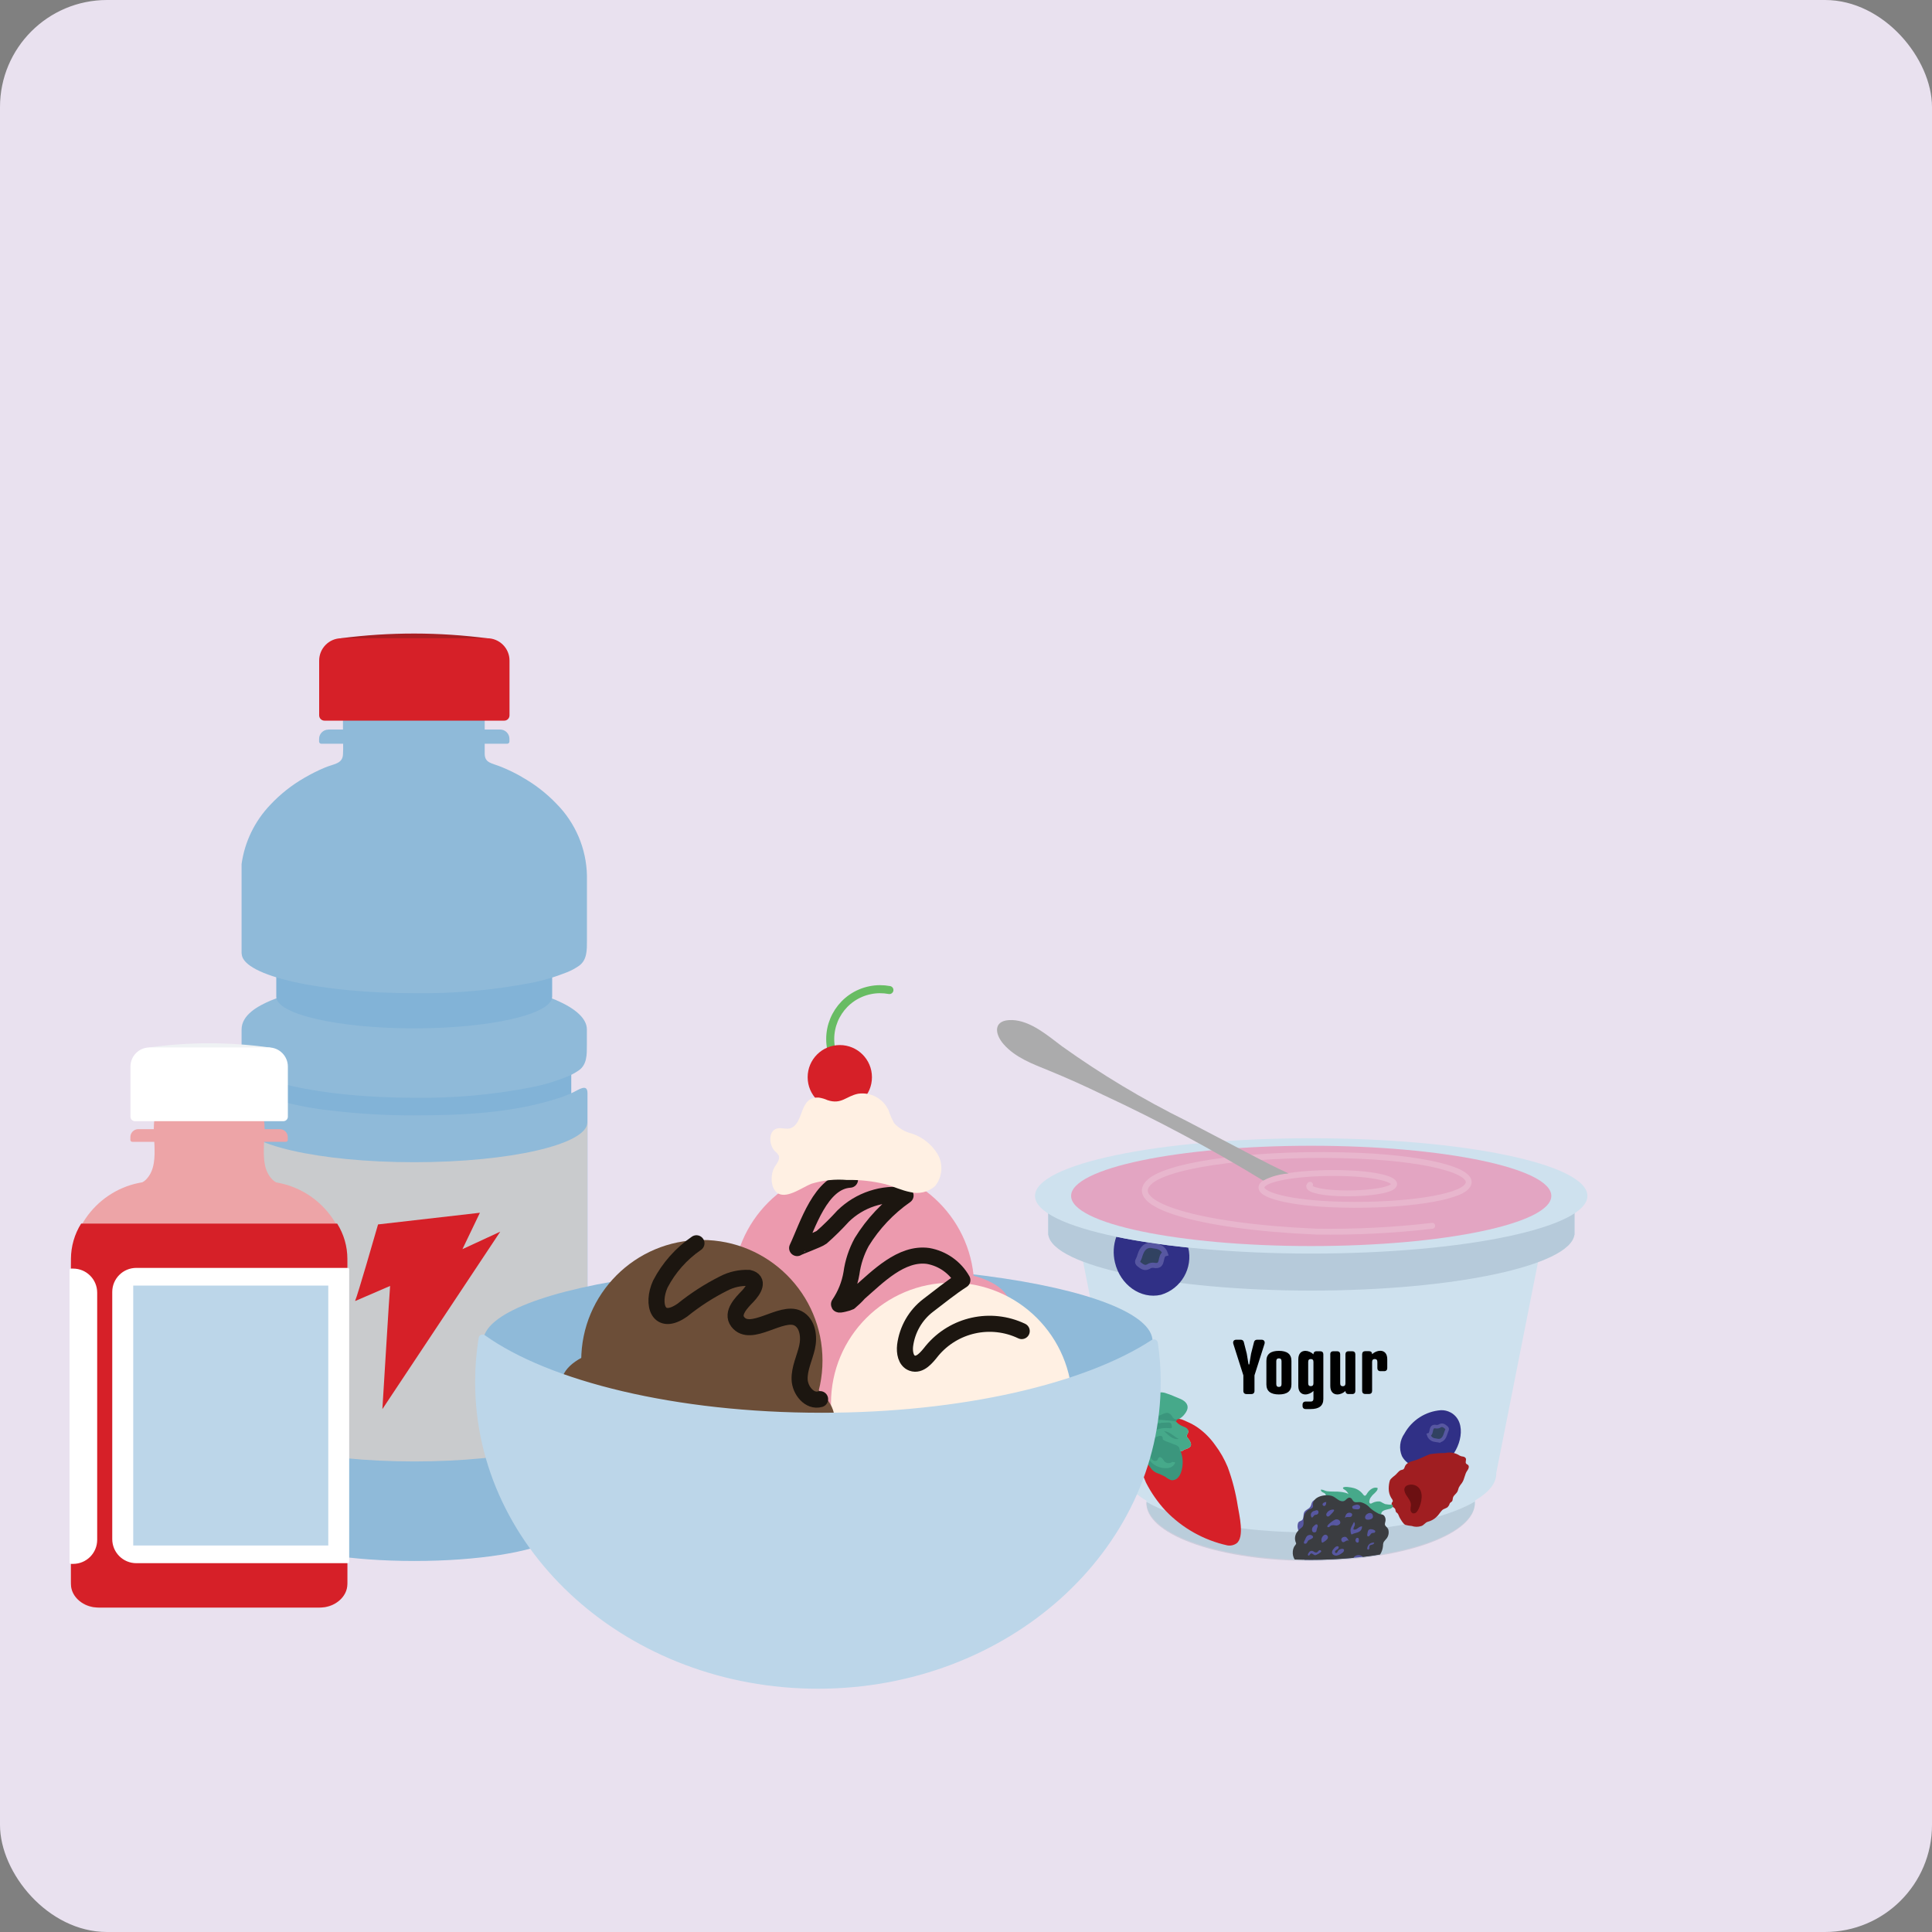 <?xml version="1.0" encoding="UTF-8"?>
<svg id="b" data-name="Layer 2" xmlns="http://www.w3.org/2000/svg" xmlns:xlink="http://www.w3.org/1999/xlink" viewBox="0 0 250 250">
  <rect x="0" y="0" width="250" height="250" fill="#808080" stroke="none"/>
  <defs>
    <clipPath id="g">
      <rect y="0" width="250" height="250" rx="13.85" ry="13.85" fill="none"/>
    </clipPath>
  </defs>
  <g id="c" data-name="Layer 1">
    <g id="d" data-name="Module 7">
      <rect id="e" data-name="Base-13" width="250" height="250" rx="13.85" ry="13.85" fill="#e9e1ef"/>
      <g id="f" data-name="Module 7 Art">
        <g clip-path="url(#g)">
          <g id="h" data-name="Group 2559">
            <g id="i" data-name="Group 2552">
              <path id="j" data-name="Path 13469" d="m53.6,136.1c-11.22,0-20.32-2.09-20.32-4.67v18.16c0,2.58,9.1,4.67,20.32,4.67s20.32-2.09,20.32-4.67v-18.16c0,2.58-9.1,4.67-20.32,4.67Z" fill="#82b3d7"/>
              <path id="k" data-name="Path 13470" d="m53.61,144.33c-3.62.01-7.23-.2-10.82-.63-2.68-.28-5.33-.83-7.9-1.63-.88-.26-1.73-.63-2.52-1.09-1.29-.81-1.15.92-1.15,1.79v49.45c0,2.91,1.6,5.59,4.18,6.96,2.95,1.65,9.99,2.81,18.22,2.81s15.27-1.16,18.22-2.81c2.57-1.37,4.18-4.05,4.18-6.96v-50.77c0-1.29-1.15-.43-1.83-.11-.63.3-1.29.56-1.96.77-5.9,1.92-12.45,2.22-18.6,2.22Z" fill="#8fbad9"/>
              <path id="l" data-name="Path 13471" d="m72.01,129.43c-1.45-.6-2.94-1.07-4.47-1.41-.84-.19-1.72-.37-2.64-.52-1.26-.21-2.17-.2-2.18-.69,0-.38,0-.76,0-1.13v-1.76h-18.34v1.79c.03.38.03.76,0,1.15-.08.49-1.19.48-2.4.69-.91.16-1.78.33-2.61.53-1.51.34-2.98.82-4.41,1.42-1.54.67-3.7,1.8-3.7,3.73v3.57c0,.07.01.14.02.21.26,2.79,10.17,5.04,22.37,5.04,5.01.07,10.01-.37,14.94-1.32,1.63-.31,3.23-.78,4.77-1.4.55-.22,1.07-.5,1.56-.84,1.05-.75,1.02-2.07,1.02-3.24v-2.06c0-1.34-1.39-2.66-3.93-3.75Z" fill="#8fbad9"/>
              <path id="m" data-name="Path 13472" d="m53.6,117.11c-9.86,0-17.85-1.84-17.85-4.1v15.96c0,2.27,7.99,4.1,17.85,4.1s17.85-1.84,17.85-4.1v-15.96c0,2.27-7.99,4.1-17.85,4.1Z" fill="#82b3d7"/>
              <path id="n" data-name="Path 13473" d="m67.54,100.54c-.85-.49-1.73-.92-2.64-1.29-1.26-.52-2.17-.49-2.18-1.72,0-.93,0-1.87,0-2.8v-4.36h-18.34v4.44c0,.94.06,1.9,0,2.84-.08,1.21-1.19,1.18-2.4,1.7-.9.38-1.77.82-2.61,1.31-1.63.94-3.12,2.12-4.41,3.5-2,2.1-3.3,4.77-3.7,7.65v11.47c0,.07.01.14.02.21.26,2.79,10.17,5.03,22.37,5.03,5.01.07,10.01-.37,14.94-1.31,1.63-.31,3.23-.78,4.78-1.4.55-.22,1.07-.5,1.56-.84,1.05-.75,1.02-2.07,1.02-3.24v-8.43c-.07-3.48-1.48-6.8-3.93-9.28-1.31-1.37-2.82-2.54-4.48-3.47Z" fill="#8fbad9"/>
              <path id="o" data-name="Path 13474" d="m53.61,150.39c-12.37,0-22.39-2.3-22.39-5.15v38.72c0,2.84,10.03,5.15,22.39,5.15s22.39-2.3,22.39-5.15v-38.72c0,2.84-10.03,5.15-22.39,5.15Z" fill="#c9cbcd"/>
              <path id="p" data-name="Path 13475" d="m44.23,82.69c.48.35,1.02.61,1.58.78,1.1.3,2.23.48,3.37.52,3.74.33,7.5.25,11.21-.23.78-.07,1.54-.3,2.23-.66.21-.13.4-.3.55-.49-6.33-.83-12.73-.84-19.06-.02.03.03.07.07.11.1Z" fill="#a91f23"/>
              <path id="q" data-name="Rectangle 429" d="m44.18,82.59h18.86c1.59,0,2.89,1.29,2.89,2.88h0v7.1c0,.37-.3.68-.67.68h-23.28c-.37,0-.67-.3-.68-.67v-7.1c0-1.59,1.29-2.89,2.88-2.89,0,0,0,0,0,0Z" fill="#d62028"/>
              <path id="r" data-name="Rectangle 430" d="m42.49,94.4h22.23c.66,0,1.2.54,1.2,1.2h0v.36c0,.15-.13.28-.28.28h-24.07c-.15,0-.28-.13-.28-.28,0,0,0,0,0,0v-.35c0-.66.54-1.2,1.2-1.2h0Z" fill="#8fbad9"/>
              <path id="s" data-name="Path 13476" d="m45.95,168.34c.35-.82,2.51-8.3,2.97-9.9l13.18-1.51-2.26,4.71,4.89-2.26-15.25,22.96c.06-.88.92-15.13,1-15.94l-4.47,1.93" fill="#d62028"/>
            </g>
            <g id="t" data-name="Group 2554">
              <path id="u" data-name="Path 13477" d="m19.31,135.64c.39.31.84.54,1.31.7.91.27,1.84.43,2.79.46,3.09.29,6.2.22,9.28-.21.65-.07,1.28-.27,1.85-.59.18-.12.33-.27.46-.44-5.23-.74-10.54-.75-15.77-.01.03.03.06.06.09.09Z" fill="#eff2f4"/>
              <path id="v" data-name="Path 13478" d="m38.51,154.75c-.53-1.2-2.37-1.21-3.26-2.11-1.18-1.18-1.14-2.97-1.1-4.42,0-.29.03-.67.06-1.09.07-1.43.08-3.36-.9-4.12-1.53-1.19-4.36-.76-6.25-.79-1.99-.03-4.61-.47-6.23.79-.98.76-.97,2.69-.9,4.12.02.42.05.8.06,1.09.04,1.45.08,3.23-1.1,4.42-.9.9-2.73.91-3.26,2.11.87.02,7.26-.24,11.45-.36,4.19.12,10.58.37,11.45.36Z" fill="#eda4a7"/>
              <path id="w" data-name="Rectangle 431" d="m20.16,152.86h13.79c6.07,0,10.99,4.92,10.99,10.99h0v40.83c0,1.84-1.49,3.33-3.33,3.33H12.51c-1.84,0-3.33-1.49-3.33-3.33h0v-40.84c0-6.07,4.92-10.99,10.99-10.99Z" fill="#eda4a7"/>
              <path id="x" data-name="Rectangle 432" d="m19.36,135.54h15.41c1.37,0,2.48,1.11,2.48,2.48v6.48c0,.32-.26.58-.58.58h-19.21c-.32,0-.58-.26-.58-.58h0v-6.48c0-1.37,1.11-2.48,2.48-2.48Z" fill="#fff"/>
              <path id="y" data-name="Rectangle 433" d="m17.9,146.11h18.31c.57,0,1.03.46,1.03,1.03v.37c0,.13-.11.24-.24.24h-19.89c-.13,0-.24-.11-.24-.24t0,0v-.37c0-.57.46-1.03,1.03-1.03,0,0,0,0,0,0Z" fill="#eda4a7"/>
              <path id="z" data-name="Path 13479" d="m10.5,158.33c-.86,1.37-1.31,2.95-1.32,4.56v42.09c0,1.68,1.63,3.04,3.65,3.04h28.47c2.01,0,3.65-1.36,3.65-3.04v-42.09c0-1.61-.46-3.19-1.32-4.56H10.5Z" fill="#d62028"/>
              <g id="aa" data-name="Group 2553">
                <path id="ab" data-name="Rectangle 434" d="m17.64,164.25h27.36v37.84h-27.36c-1.62,0-2.93-1.31-2.93-2.93v-31.98c0-1.62,1.31-2.93,2.93-2.93h0Z" fill="#fff" stroke="#fff" stroke-linecap="round" stroke-linejoin="round" stroke-width=".37"/>
                <rect id="ac" data-name="Rectangle 435" x="17.24" y="166.35" width="25.24" height="33.64" fill="#bcd6e9"/>
              </g>
              <path id="ad" data-name="Rectangle 436" d="m9.46,202.18h-.28v-37.84h.28c1.62,0,2.93,1.31,2.93,2.93v31.98c0,1.62-1.31,2.93-2.93,2.93h0Z" fill="#fff" stroke="#fff" stroke-linecap="round" stroke-linejoin="round" stroke-width=".37"/>
            </g>
            <g id="ae" data-name="Group 2556">
              <path id="af" data-name="Path 13480" d="m184.52,189.06c-9.73-2.86-20.07-2.86-29.8,0h-6.35v5.58h.01c.38,4.01,9.74,7.21,21.24,7.21s20.86-3.2,21.24-7.21h.01v-5.58h-6.35Z" fill="#cee1ee"/>
              <path id="ag" data-name="Path 13481" d="m193.61,190.63l5.43-27.42h-58.9l5.43,27.42v.09c0,.35.08.69.22,1.01v.07h.03c1.7,3.59,11.69,6.34,23.77,6.34s22.07-2.76,23.77-6.34h.02v-.07c.16-.32.23-.66.24-1.01,0-.03,0-.06,0-.09Z" fill="#cee1ee"/>
              <path id="ah" data-name="Path 13482" d="m169.57,198.29c-9.2,0-17.19-1.6-21.23-3.95v.43h.01c.38,4.01,9.74,7.21,21.24,7.21s20.86-3.21,21.24-7.21h.01v-.46c-4.02,2.36-12.04,3.98-21.28,3.98Z" fill="#8b9fad" isolation="isolate" opacity=".3"/>
              <path id="ai" data-name="Path 13483" d="m181.48,193.79l.61,1.57c.17.43.38.91.82,1.03.5.06.99-.18,1.24-.62.8-1.1,1.02-3.39-.28-4.26-.56-.3-1.24-.27-1.78.08-.98.48-.97,1.26-.61,2.2Z" fill="#6c1012"/>
              <path id="aj" data-name="Path 13484" d="m176.12,201.36c.03-.22-.14-.41-.07-.66.08-.27-.11-.3-.3-.18-.16.1-.34.36-.47.07-.09-.25.04-.52.29-.61.03-.01.06-.02.09-.02.33-.1.68-.12,1.02-.08.5.08.34.54.36.87.02.42.47.22.61.45-.5.13-1.01.19-1.52.18Z" fill="#3b3d41"/>
              <path id="ak" data-name="Path 13485" d="m187.71,182.77c2.28,1.26,1.25,4.86-.38,6.18-1.6,1.3-4.8,1.55-5.92-.53-.41-.96-.28-2.06.32-2.91.96-1.74,2.73-2.88,4.71-3.03.44-.02.87.08,1.26.29Zm-1.54,3.66c.59-.04.78-.53.94-1.09.07-.23.3-.42,0-.65-.24-.18-.47-.39-.81-.19-.15.1-.32.13-.49.1-.88-.16-.41.91-.95,1.06.1.33.37.58.7.66.17.04.34.06.6.11Z" fill="#303086"/>
              <path id="al" data-name="Path 13486" d="m180.19,194.95c-.11-.13-.15-.31-.09-.48.03-.09.12-.12.13-.23,0-.15-.13-.31-.21-.42-.21-.35-.32-.76-.32-1.17,0-.37.04-.73.15-1.08.13-.29.53-.54.76-.75.19-.18.4-.48.64-.58.13-.05.28-.05.38-.14.06-.07.11-.16.13-.25.17-.56.77-.72,1.24-.85.73-.2,1.37-.6,2.07-.84.64-.09,1.29-.14,1.93-.14.65-.16,1.34-.03,1.89.34.14.07.28.11.43.12.15.02.29.11.36.24.08.22-.11.49.04.67.06.08.16.1.23.16.2.17.1.5-.06.71-.39.52-.34,1.09-.72,1.64-.14.17-.27.35-.38.55-.09.19-.11.41-.22.6-.15.26-.44.42-.54.7-.05.13-.04.27-.08.4-.05.18-.18.2-.29.31s-.1.24-.17.34l-.1.14c-.16.25-.56.26-.78.48-.28.28-.46.65-.77.91-.3.28-.66.47-1.06.58-.35.08-.51.45-.87.56-.4.13-.84.13-1.23-.01-.28-.02-.55-.07-.82-.14-.29-.12-.59-.68-.75-.95-.12-.21-.14-.47-.36-.62s-.13-.31-.22-.49c-.07-.14-.26-.21-.36-.33Zm1.83-2.71c-.24.14-.35.42-.28.69.12.67.88,1.13.83,1.86-.03.19-.05.38-.05.56,0,.19.1.37.27.46.17.06.36,0,.49-.12.12-.13.22-.28.29-.44.39-.8.7-2.22-.14-2.88-.41-.3-.95-.35-1.4-.13Z" fill="#a01e21"/>
              <path id="am" data-name="Path 13487" d="m186.17,186.43c-.26-.04-.43-.07-.6-.1-.33-.08-.6-.33-.7-.66.55-.15.08-1.22.95-1.06.17.03.35,0,.49-.1.34-.2.57,0,.81.19.29.22.06.41,0,.65-.17.55-.35,1.04-.95,1.08Z" fill="#314261" stroke="#5757a1" stroke-miterlimit="10" stroke-width=".46"/>
              <path id="an" data-name="Path 13488" d="m153.01,183.71c.23.08.44.19.57.25.49.2.96.46,1.4.76.88.62,1.64,1.39,2.26,2.27.66.87,1.2,1.83,1.62,2.84.61,1.64,1.04,3.34,1.31,5.07.18,1.11.9,4.01-.16,4.81-.35.24-.78.34-1.2.26-3.04-.67-5.81-2.23-7.97-4.47-1.01-1.09-1.87-2.32-2.55-3.65-.25-.56-.47-1.13-.66-1.72l-.44-1.2c-.17-.45-.53-1.08.24-1.09.25,0,.52.04.56.34.12.64.49,1.2,1.03,1.55.8.67,1.93.78,2.84.28.21-.18.37-.4.47-.66.12-.3.1-.63-.05-.91-.12-.19-.22-.39-.3-.61-.03-.11-.05-.16.05-.2.2,0,.41.01.61.07.28.25.46-.07.67-.14.91-.27,1.02-.61.47-1.38-.12-.16-.31-.32-.18-.52.15-.25.28-.53-.03-.7-.11-.05-.22-.09-.34-.12-.44-.13-.85-.35-1.18-.67-.13-.12-.3-.25-.28-.44.03-.2.21-.33.41-.3.02,0,.04,0,.05.01.12.04.23.1.34.15.15.05.3.06.45.11Z" fill="#d62028"/>
              <path id="ao" data-name="Path 13489" d="m152.75,187.67s-.02-.1-.04-.15l-.23-1.04c-.14-.48-.24-.97-.32-1.46.05-.79-.11-1.57-.47-2.27-.39-.64-1.18-.92-1.89-.66-.36.23-.66.55-.85.93l-1.15,1.85c-.36.51-.63,1.07-.78,1.67-.06.29-.07.59-.11.89-.02.11-.11.38-.03.47.1.13.56.09.71.1.29.02.25.12.32.38.06.23.16.46.27.67.18.32.48.52.66.82.19.31.47.56.8.71.39.14.77.31,1.14.51.23.19.49.34.77.44.32.05.65-.07.87-.31.22-.24.37-.53.45-.84.19-.64.22-1.31.09-1.96-.05-.26-.14-.49-.21-.73Z" fill="#3b967d"/>
              <path id="ap" data-name="Path 13490" d="m152.55,186.2c-.82.13-1.28-.46-1.92-1.02.86.1,1.29.75,1.92,1.02Z" fill="#39b34a"/>
              <path id="aq" data-name="Path 13491" d="m151.22,184.07c-.3.02-.6.02-.9.04-.2.02-.51.23-.53-.14-.02-.31.33-.24.53-.23.48.04.95.09,1.43.15.19.02.4.12.51-.06.06-.15.06-.32,0-.46-.1-.19-.24-.36-.42-.48-.36-.28-.78-.49-1.22-.61-.38-.05-.73-.2-1.03-.44-.12-.13-.2-.29-.24-.46-.03-.09-.02-.47-.08-.52-.14-.12-.6.33-.62.47-.07.4-.1.81-.51,1.05,0,.16-.01.33-.02.49-.45.05-.66-.21-.95-.54-.59-.82-1.39-1.49-2.3-1.93.24.81.94,1.25,1.46,1.84.22.19.41.4.58.63.06.14.09.29.06.44.01.41.34.57.23.99-.09.32-.25.62-.48.87-.2.22-.88.52-.92.84-.04.28.1.55.35.67.39.22.87.25,1.29.07.4-.11.8-.18,1.21-.21,1.12-.11,2.24-.1,3.36.03.17.03.33.03.5,0,.17-.03.31-.14.38-.3.04-.14.02-.3-.06-.42-.08-.12-.18-.23-.29-.32-.21-.19-.41-.38-.62-.56-.28-.25-.27-.91-.71-.88Z" fill="#3b967d"/>
              <g id="ar" data-name="Group 2555">
                <path id="as" data-name="Path 13492" d="m144.88,180.4c-.43-.38-.7-.91-.75-1.48.32-1.05,4.06,2.43,4.02,3.46,0,.16-.01.33-.02.49-.45.05-.66-.21-.95-.54-.6-.82-1.39-1.49-2.3-1.93Z" fill="#46a98a"/>
                <path id="at" data-name="Path 13493" d="m152.18,183.95c.23.26.51.46.83.59.44.17,1.06.39.6,1.12-.13.21.06.36.18.52.55.77.44,1.11-.47,1.38-.21.06-.39.38-.67.14.04-.7-.61-.71-1.01-.91-.23-.12-1.19-.38-1.18-.57.04-.84-1.02-.22-1.34.08-.19.18-.21.47-.41.64-.4.55.11,2.06.72,2.11.11.01.3-.04.33-.11.28-.73.63-.24.8,0,.2.37.66.5,1.03.3.04-.02.08-.05.12-.08.1.09.54-.07.25.31-.2.3-.52.48-.88.5-.98.1-1.94-.37-2.46-1.21-.19-.33-.22-1.3-.46-1.49-.31-.26-1.08.27-1.51.22-.43-.06-.82-.28-1.1-.6-.2-.18-.34-.41-.42-.67-.03-.32.2-.66.54-.36.12.14.22.29.29.47.47.9,1.21.35,1.97.28.25-.02.6.17.71-.17.1-.32-.36-.39-.43-.65-.19-.78.64-.35.98-.57.62-.33,1.32-.48,2.02-.42.17,0,.47.11.43-.23-.03-.22-.07-.52-.43-.5-.3.02-.6.02-.9.04-.2.02-.51.23-.53-.14-.02-.31.33-.24.53-.23.62.04,1.24.12,1.86.19Zm.36,2.25c-.62-.27-1.06-.91-1.92-1.02.64.56,1.09,1.14,1.91,1.02h0Z" fill="#46a98a"/>
                <path id="au" data-name="Path 13494" d="m150.86,180.28c.62.18,1.29.51,1.72.67.6.23,1.23.65,1.07,1.37-.11.49-.81,1.33-1.33,1.35-.58.03-.56-.41-.89-.68-.46-.37-.88-.02-1.32.15-.61.22-.3-.26-.21-.61-.16.09-.32.17-.48.25-.16,0-.14.01-.15-.15-.03-.24.31-.5.22-.74-.07-.21-.37-.22-.45-.46-.05-.18-.03-.37.05-.53.15-.34.45-.6.81-.7.33-.06.66-.03.98.08Z" fill="#46a98a"/>
                <path id="av" data-name="Path 13495" d="m145.75,184.54c-.27-.16-1.38-.74-1-1.22.28-.36,1.54-.17,1.92-.1.53.08.89.58.81,1.11-.02.12-.06.23-.12.33-.12.26-.4.35-.56.58-.13.18-.12.45-.39.54-.04.01-.4.04-.29-.12.38-.55.06-.85-.36-1.12Z" fill="#46a98a"/>
              </g>
              <path id="aw" data-name="Path 13496" d="m178.57,194.29c-.33-.03-.66.03-.96.18-.1.03-.2.15-.32.08-.2-.11-.06-.55.02-.69.14-.22.3-.41.5-.58.18-.18.51-.46.45-.74-.52-.18-1.04.24-1.31.64-.19.29-.31.58-.6.15-.32-.41-.77-.69-1.28-.8-.18-.05-1.2-.25-1.29,0-.04.13.24.24.32.3.18.15.32.34.42.55-.09-.19-.75-.29-.94-.32-.32-.04-.64-.06-.96-.05-.31,0-.62-.01-.93-.05-.26-.04-.52-.25-.79-.19.08.28.16.28.4.4.18.06.3.24.27.43.01-.12.99.2,1.08.27.32.32.76.49,1.21.46.34-.05.7-.7.97-.44.24.23.13.54.57.65.24.06.49.03.74.07.45.12.85.35,1.19.67.42.33.89.58,1.4.73-.06-.6.66-.64,1.07-.76.14-.02.26-.09.36-.18.1-.1.1-.26,0-.36h0c-.31,0-.62-.02-.92-.08-.19-.08-.37-.18-.55-.29-.04-.02-.08-.03-.12-.04Z" fill="#46a98a"/>
              <path id="ax" data-name="Path 13497" d="m178.68,197.49c-.28-1.1-1.01-2.03-2.02-2.56-.77-.36-1.61-.57-2.46-.62-.96-.1-1.93-.14-2.9-.11-.3,0-.55-.15-.85-.15-.24-.02-.46.08-.62.26-.08.12-.13.26-.16.4-.01.04-.02.07-.04.11-.17.43-.53.45-.79.75s-.08.75-.29,1.06c-.15.22-.43.15-.57.42-.08.23-.1.47-.05.71.06.29.14.57.23.85.04.38.04.76,0,1.14.08.73.29,1.44.64,2.09.27,0,.54,0,.81,0,2.83,0,5.65-.2,8.44-.61.06-.12.1-.24.13-.37.1-.37.26-.65.38-1.01.26-.76.3-1.58.11-2.37Z" fill="#5757a1"/>
              <path id="ay" data-name="Path 13498" d="m179.6,197.83c-.04-.09-.1-.17-.18-.24-.08-.06-.15-.14-.19-.23-.08-.19.05-.42.06-.62.02-.23-.05-.46-.2-.63-.16-.17-.31-.13-.51-.18-.16-.05-.31-.12-.45-.21-.31-.17-.61-.38-.87-.62-.33-.38-.78-.64-1.27-.73-.24-.02-.56.09-.78-.05-.19-.11-.22-.37-.41-.48-.24-.14-.47.05-.64.22-.58.58-1.15-.19-1.67-.43-.78-.36-2.59-.07-2.6,1.05,0,.25.09.3-.12.47-.13.11-.36.14-.51.25-.29.21-.49.53-.56.88-.09.39.11,1.04-.2,1.33-.22.17-.42.35-.6.56-.35.42-.43,1.01-.19,1.5.06.14-.18.34-.24.46-.1.19-.16.4-.18.61-.04.37.04.75.24,1.06.69.02,1.39.04,2.1.04,1.9,0,3.75-.09,5.5-.25.11-.19.3-.31.51-.35.26-.05.52.04.71.23.76-.09,1.51-.19,2.23-.31.22-.34.35-.73.38-1.14.01-.54.16-.56.48-.96.26-.35.32-.81.18-1.22Zm-4.58-2.93s.03-.03.04-.04c.13-.07.27-.11.41-.14.24-.06.63.06.51.4-.09.29-.58.17-.81.14-.13-.02-.21-.15-.19-.27,0-.03.02-.06.04-.09Zm-2.62.44c.15-.02.21,0,.23.06.04.16-.43.57-.54.7-.26.3-.59.07-.43-.28.15-.27.43-.45.74-.48Zm-1.15-.86c.11-.08.24-.12.38-.12.01-.03.01-.02.01,0h.01s-.01.02-.01,0c-.03,0,.01.03-.03.03,0,.12-.01.24-.07.35-.04.11-.16.16-.27.12-.11-.04-.16-.16-.12-.27.02-.04.05-.08.09-.1h0Zm-1.22,1.05c.19-.08.44-.2.55,0,.08.16.02.36-.14.44-.05.03-.11.04-.17.04-.29,0-.29.32-.52.37-.19-.22-.17-.55.05-.74.07-.06.14-.1.23-.12h0Zm.38,2.29c-.07.2-.01.48-.35.47-.13.01-.25-.08-.27-.21-.06-.22.02-.46.2-.6.07-.06.25-.25.36-.23.07,0,.13.05.15.11.05.13-.05.35-.1.46h0Zm-1.58,1.93c-.14-.03-.13-.21-.06-.31.19-.3.2-.75.67-.82.12-.02.25.01.35.08.09.07.13.13.12.19,0,.19-.4.32-.56.41-.2.12-.19.52-.52.45h0Zm1.32,1.49c-.19-.03-.34-.28-.52-.21-.12.04-.21.39-.36.23-.1-.11.05-.29.11-.38.09-.15.26-.22.43-.2.16.04.27.19.43.21.3.05.3-.26.52-.3.09-.02.18.04.21.14.03.14-.66.54-.82.51h0Zm1.69-2.27c-.05.26-.45.51-.64.62s-.19-.15-.21-.29c-.05-.36.42-.98.77-.58.06.07.09.16.07.25h0Zm0-1.35c-.43-.15.83-.97.96-1h.04c.16-.04.34,0,.46.1.13.11.17.29.1.45-.14.18-.37.27-.59.22-.18-.04-.36-.04-.54,0-.15.06-.26.29-.44.22h0Zm2.04,3.12c-.06.11-.15.19-.26.25-.2.16-.44.27-.7.31-.16,0-.32-.05-.44-.16h-.01c-.07-.07-.1-.16-.11-.25.01-.18.09-.34.22-.47.07-.1.15-.18.25-.26.11-.08.43-.16.4.1-.02.1-.1.19-.19.24-.1.04-.18.11-.25.19-.06.08-.05.2.03.26,0,0,0,0,.01,0,.08.02.17,0,.21-.08.04-.07.08-.14.12-.21.16-.27.94-.4.72.07h0Zm-.29-1.36c-.08-.18,0-.38.18-.46.02,0,.04-.01.06-.02.43-.16.54.21.72.52-.32-.36-.69.51-.96-.05h0Zm.43-2.92c.09-.42.21-.75.67-.71.19.02.31.16.28.28-.13.55-.71.06-.95.42h0Zm1.81,2.91c0,.13-.03.25-.2.25-.15-.04-.25-.19-.23-.34.02-.16.09-.31.28-.28.2.03.14.23.15.37h0Zm-.86-.83c-.15.09-.17-.18-.2-.32-.1-.49.24-.82.44-1.29.31.42-.13.66-.07.98.45.14.65-.41,1.11-.4-.03.89-.83.76-1.29,1.03h0Zm1.69-2.08c-.17-.55.88-1.03.99-.32.05.15-.02.32-.16.39-.18.12-.75.22-.83-.07h0Zm.9,3.41c-.13.03-.28.05-.34.17-.03.1-.04.2-.03.29,0,.1-.08.22-.18.19s-.11-.16-.08-.25c.08-.42.47-.7.89-.65.01.13-.13.22-.26.25h0Zm.36-1.59c-.08.11-.28.05-.4.11-.16.08-.18.22-.29.32-.24.23-.37.04-.29-.26.05-.21.04-.53.38-.57.16-.02.83.1.59.4h0Z" fill="#3b3d41"/>
              <path id="az" data-name="Path 13499" d="m190.03,152.77c.07.37-.09.75-.41.95-1.74,1.5-9.49,2.45-17.3,2.12-6.26-.27-10.2-1.46-8.81-2.66,1.11-.96,6.07-1.57,11.07-1.35,4,.17,6.53.93,5.64,1.7-.71.61-3.89,1-7.09.87-2.56-.11-4.18-.6-3.61-1.09" fill="none" stroke="#e8b6cd" stroke-linecap="round" stroke-miterlimit="10" stroke-width=".76"/>
              <path id="ba" data-name="Path 13500" d="m193.57,154.21c-15.79-2.86-31.97-2.86-47.76,0h-10.18v5.58h.02c.61,4.01,15.62,7.21,34.04,7.21s33.43-3.21,34.04-7.21h.02v-5.58h-10.18Z" fill="#c9ddec"/>
              <path id="bb" data-name="Path 13501" d="m193.57,154.21c-15.79-2.86-31.97-2.86-47.76,0h-10.18v5.58h.02c.61,4.01,15.62,7.21,34.04,7.21s33.43-3.21,34.04-7.21h.02v-5.58h-10.18Z" fill="#8b9fad" isolation="isolate" opacity=".3"/>
              <path id="bc" data-name="Path 13502" d="m144.45,160.04c-.38,1.06-.44,2.21-.18,3.31.68,2.92,3.34,4.8,5.95,4.2,2.62-.77,4.18-3.46,3.54-6.11-3.46-.36-6.6-.84-9.31-1.4Z" fill="#303086"/>
              <path id="bd" data-name="Path 13503" d="m148.84,161.13c.39.06.65.1.9.15.49.11.89.46,1.05.94-.82.22-.12,1.75-1.43,1.52-.26-.05-.52,0-.74.15-.51.29-.85-.01-1.2-.27-.43-.32-.09-.59.01-.92.24-.8.52-1.5,1.41-1.56Z" fill="#314261" stroke="#5757a1" stroke-miterlimit="10" stroke-width=".67"/>
              <ellipse id="be" data-name="Ellipse 1688-2" cx="169.67" cy="154.75" rx="35.74" ry="7.46" fill="#cee1ee"/>
              <ellipse id="bf" data-name="Ellipse 1689-2" cx="169.67" cy="154.75" rx="31.07" ry="6.49" fill="#e3a5c2"/>
              <path id="bg" data-name="Path 13504" d="m185.33,158.62c-4.98.58-9.99.83-15.01.75-15.27-.65-24.89-3.56-21.5-6.5,2.72-2.35,14.82-3.83,27.04-3.31,9.77.42,15.93,2.28,13.76,4.16-1.74,1.5-9.49,2.45-17.3,2.12-6.26-.27-10.2-1.46-8.81-2.66,1.11-.96,6.07-1.57,11.07-1.35,4,.17,6.53.93,5.64,1.7-.71.61-3.89,1-7.09.87-2.56-.11-4.18-.6-3.61-1.09" fill="none" stroke="#e8b6cd" stroke-linecap="round" stroke-miterlimit="10" stroke-width=".76"/>
              <path id="bh" data-name="Path 13505" d="m130.95,131.99c2.41.09,4.57,1.97,6.46,3.39,5.09,3.64,10.46,6.87,16.07,9.64,1.74.91,3.47,1.82,5.2,2.72,2.54,1.32,5.06,2.7,7.63,3.9.14.07.28.14.43.21-1.15.07-2.27.38-3.28.92-6.7-4.09-13.63-7.8-20.75-11.11-2.35-1.14-4.62-2.16-7.04-3.15-2.06-.84-4.26-1.65-5.77-3.35-1.29-1.45-1.36-3.25,1.06-3.16Z" fill="#ababac"/>
            </g>
            <g id="bi" data-name="Group 2558">
              <ellipse id="bj" data-name="Ellipse 1690-2" cx="105.84" cy="173.55" rx="43.3" ry="9.77" fill="#8fbad9"/>
              <g id="bk" data-name="Group 2557">
                <circle id="bl" data-name="Ellipse 1691-2" cx="110.45" cy="166.63" r="15.61" fill="#ec9aae"/>
                <ellipse id="bm" data-name="Ellipse 1692-2" cx="113.23" cy="172.22" rx="17.84" ry="7.14" transform="translate(-32.15 26.12) rotate(-11.53)" fill="#ec9aae"/>
              </g>
              <circle id="bn" data-name="Ellipse 1693-2" cx="123.14" cy="181.59" r="15.61" fill="#fff0e3"/>
              <circle id="bo" data-name="Ellipse 1694-2" cx="90.82" cy="176.06" r="15.61" fill="#6c4e38"/>
              <path id="bp" data-name="Path 13506" d="m107.56,135.75c-.71-3.5,1.54-6.91,5.04-7.62.82-.17,1.67-.17,2.49-.02" fill="none" stroke="#68bc63" stroke-linecap="round" stroke-miterlimit="10" stroke-width="1.04"/>
              <circle id="bq" data-name="Ellipse 1695-2" cx="108.67" cy="139.39" r="4.16" fill="#d62028"/>
              <ellipse id="br" data-name="Ellipse 1696-2" cx="90.29" cy="181.33" rx="7.14" ry="17.84" transform="translate(-102.24 244.3) rotate(-81.64)" fill="#6c4e38"/>
              <path id="bs" data-name="Path 13507" d="m106.34,183.33c-18.97,0-35.47-4.09-43.89-10.12-.3,1.85-.45,3.72-.45,5.6,0,21.65,19.63,39.19,43.84,39.19s43.84-17.55,43.84-39.19c0-1.67-.13-3.33-.37-4.98-8.66,5.68-24.66,9.5-42.97,9.5Z" fill="#bcd6e9" stroke="#bcd6e9" stroke-linecap="round" stroke-linejoin="round" stroke-width="1.04"/>
              <path id="bt" data-name="Path 13508" d="m106.12,181.05c-1.36.4-2.61-1.14-2.65-2.56s.64-2.75.96-4.13.09-3.12-1.17-3.77c-2.14-1.11-6.12,2.64-7.8.45-.87-1.14.53-2.51,1.27-3.28.84-.88,1.53-2.08.18-2.4-1.13-.05-2.26.2-3.26.72-1.9.95-3.69,2.11-5.34,3.44-3.14,2.2-4.04-.75-2.87-3.35,1.1-2.12,2.71-3.94,4.68-5.29" fill="none" stroke="#1c1610" stroke-linecap="round" stroke-miterlimit="10" stroke-width="2.08"/>
              <path id="bu" data-name="Path 13509" d="m109.99,152.65c-3.82.24-5.48,5.98-6.84,8.85.04-.09,2.77-1.08,3.16-1.39.98-.86,1.91-1.78,2.79-2.75,2.14-2.09,5.12-3.07,8.08-2.66-2.29,1.6-4.22,3.65-5.68,6.03-.68,1.25-1.13,2.61-1.32,4.01-.24,1.44-.79,2.81-1.61,4.02-.11.19,1.27-.2,1.37-.26.44-.37.86-.77,1.24-1.2,2.38-2.07,5.45-5.26,8.92-4.78,1.87.33,3.5,1.48,4.43,3.13-1.46.93-3.01,2.19-4.43,3.27-1.65,1.26-2.72,3.14-2.98,5.2-.1.88.08,1.97.91,2.27,1.01.37,1.89-.73,2.56-1.58,2.83-3.42,7.62-4.48,11.62-2.57" fill="none" stroke="#1c1610" stroke-linecap="round" stroke-linejoin="round" stroke-width="2.08"/>
              <path id="bv" data-name="Path 13510" d="m100.21,151.05c.3-.49.78-1.04.54-1.56-.11-.18-.25-.34-.41-.46-.86-.79-.95-2.62.13-2.98.58-.2,1.24.14,1.82-.06,1.81-.63,1.06-4.14,3.68-3.96.38.06.76.17,1.11.33,1.82.6,2.39-.52,3.96-.83,1.63-.24,3.23.62,3.93,2.12.19.59.44,1.16.74,1.7.62.66,1.42,1.13,2.3,1.34,1.38.46,2.55,1.4,3.31,2.64.77,1.32.63,2.99-.34,4.17-.87.76-2.06,1.04-3.18.76-1.11-.21-2.15-.72-3.24-1.03-1.62-.39-3.29-.58-4.96-.54-1.54-.13-3.1.03-4.58.48-1.1.41-3.02,1.88-4.24,1.31-1.11-.52-1.14-2.49-.56-3.43Z" fill="#fff0e3"/>
            </g>
          </g>
        </g>
      </g>
    </g>
    <g id="bw" data-name="Yogurt" isolation="isolate">
      <g isolation="isolate">
        <path d="m160.55,173.36c.16,0,.33.07.39.27l.39,1.53.23,1.39h.1l.23-1.39.39-1.53c.06-.2.23-.27.39-.27h.58c.36,0,.46.29.37.56l-1.29,4.05v2.02c0,.25-.15.4-.4.4h-.64c-.25,0-.4-.15-.4-.4v-2.02l-1.29-4.05c-.09-.27,0-.56.37-.56h.58Z"/>
        <path d="m167.11,176.1v3.04c0,.89-.57,1.3-1.62,1.3s-1.62-.41-1.62-1.3v-3.04c0-.89.57-1.3,1.62-1.3s1.62.41,1.62,1.3Zm-1.96.04v2.96c0,.25.12.37.34.37s.34-.12.34-.37v-2.96c0-.25-.12-.37-.34-.37s-.34.12-.34.37Z"/>
        <path d="m171.24,181.03c0,.89-.57,1.3-1.62,1.3h-.67c-.25,0-.4-.15-.4-.4v-.17c0-.25.15-.4.4-.4h.67c.22,0,.34-.12.34-.37v-1c-.29.28-.69.45-1.05.45-.49,0-.91-.32-.91-1.09v-3.46c0-.77.42-1.09.91-1.09.36,0,.76.17,1.05.45h0c0-.25.15-.4.4-.4h.48c.25,0,.4.15.4.39v5.79Zm-1.96-2.03c0,.25.12.37.34.37s.34-.12.34-.37v-2.77c0-.25-.11-.37-.34-.37s-.34.12-.34.37v2.77Z"/>
        <path d="m172.13,175.24c0-.24.15-.39.4-.39h.49c.25,0,.4.15.4.39v3.77c0,.25.12.37.34.37s.34-.12.34-.37v-3.77c0-.24.15-.39.4-.39h.48c.25,0,.4.15.4.39v4.76c0,.24-.15.39-.4.39h-.48c-.25,0-.4-.15-.4-.39h0c-.29.27-.69.44-1.05.44-.49,0-.91-.32-.91-1.09v-4.12Z"/>
        <path d="m179.51,177.04c0,.24-.15.39-.4.39h-.48c-.25,0-.4-.15-.4-.39v-.81c0-.25-.12-.37-.34-.37s-.34.12-.34.37v3.76c0,.24-.15.39-.4.39h-.49c-.25,0-.4-.15-.4-.39v-4.76c0-.24.15-.39.4-.39h.49c.25,0,.4.15.4.39h0c.29-.27.69-.44,1.05-.44.5,0,.91.32.91,1.09v1.16Z"/>
      </g>
    </g>
  </g>
</svg>